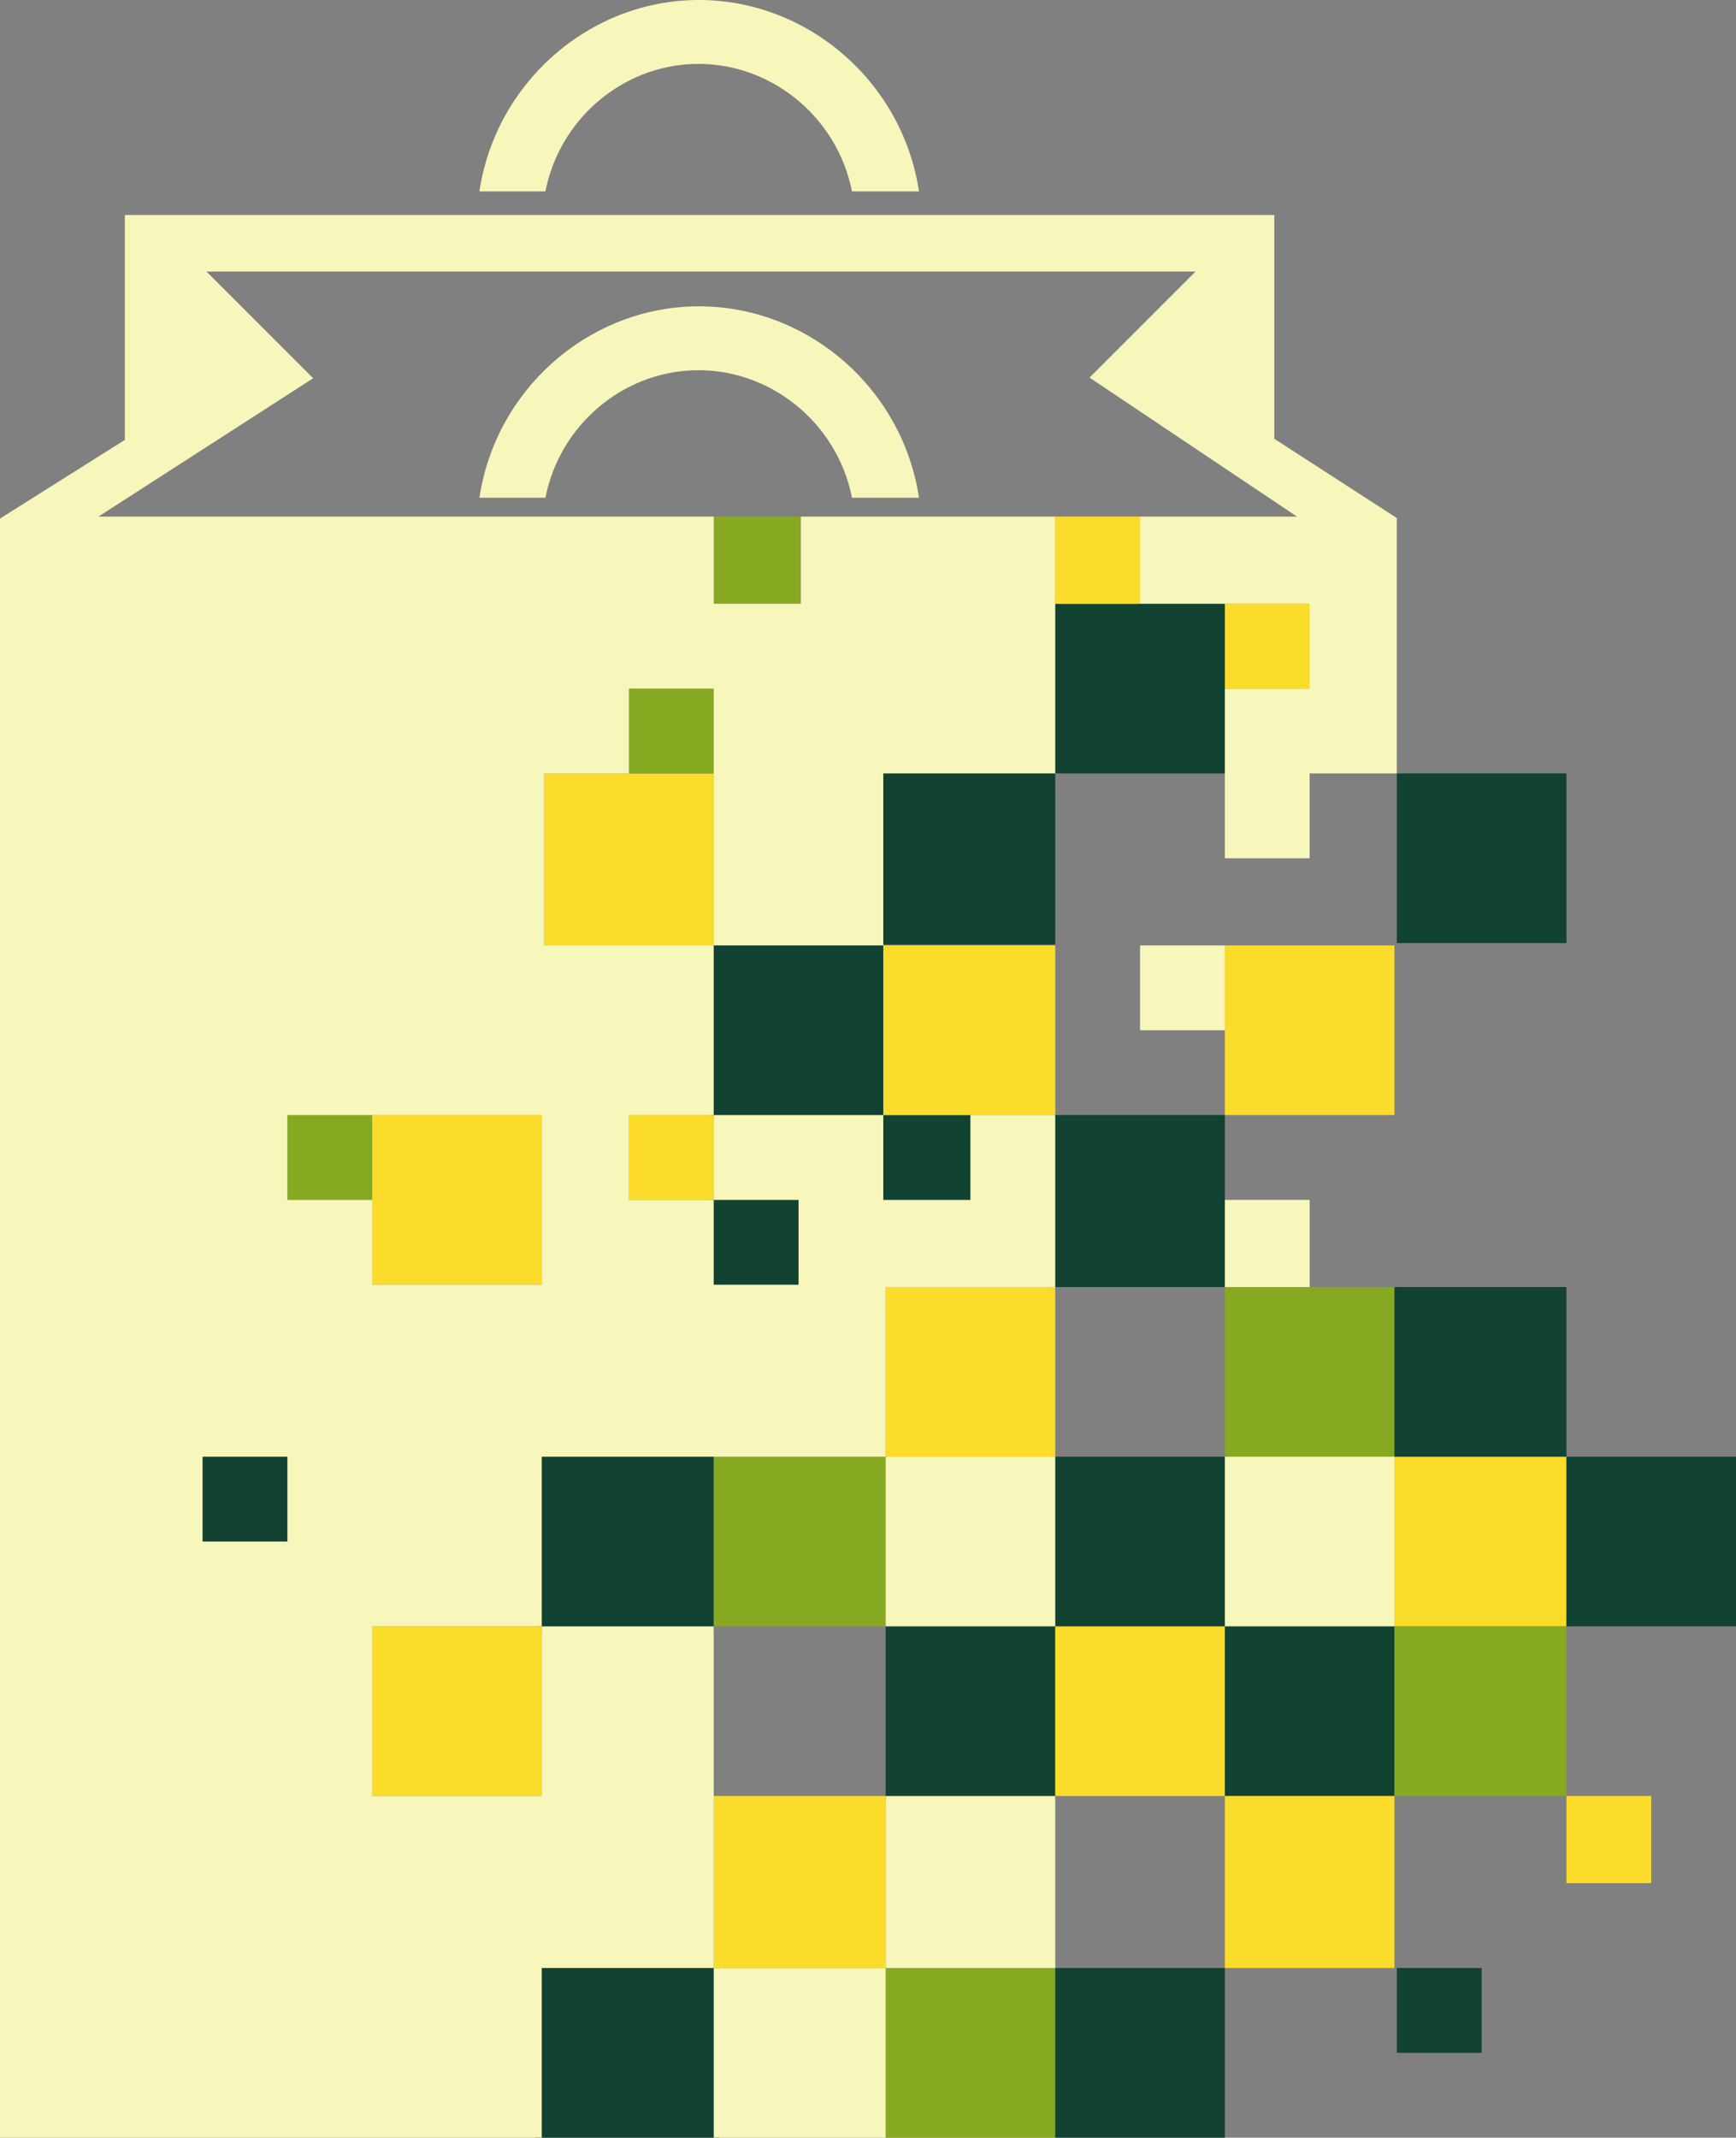 <?xml version="1.0" encoding="UTF-8"?>
<svg id="Layer_2" data-name="Layer 2" xmlns="http://www.w3.org/2000/svg" viewBox="0 0 737 907.25">
  <rect x="0" y="0" width="737" height="907.25" fill="#808080" stroke="none"/>
  <defs>
    <style>
      .cls-1 {
        fill: #f7f6bb;
      }

      .cls-1, .cls-2, .cls-3, .cls-4 {
        stroke-width: 0px;
      }

      .cls-2 {
        fill: #114232;
      }

      .cls-3 {
        fill: #87a922;
      }

      .cls-4 {
        fill: #fcdc2a;
      }
    </style>
  </defs>
  <g id="Logo_Green" data-name="Logo Green">
    <rect class="cls-2" x="227.34" y="833.58" width="78.03" height="73.67"/>
    <rect class="cls-2" x="228.52" y="616.53" width="74.48" height="77.42"/>
    <rect class="cls-2" x="301.55" y="507.88" width="39.81" height="38.37"/>
    <rect class="cls-2" x="370.75" y="473.25" width="41.25" height="37"/>
    <rect class="cls-2" x="301.55" y="401.25" width="73.45" height="73.45"/>
    <rect class="cls-2" x="373.46" y="326.35" width="74.54" height="74.54"/>
    <rect class="cls-2" x="447.48" y="256.25" width="74.16" height="72"/>
    <rect class="cls-2" x="447" y="473.25" width="73" height="73"/>
    <rect class="cls-2" x="376" y="688.1" width="72" height="76.06"/>
    <rect class="cls-2" x="446.4" y="618.25" width="73.6" height="72.31"/>
    <rect class="cls-4" x="448" y="690.25" width="72" height="72"/>
    <rect class="cls-2" x="520" y="688.1" width="72" height="74.15"/>
    <rect class="cls-4" x="448" y="219.24" width="36.05" height="37.05"/>
    <rect class="cls-4" x="520" y="256.25" width="36" height="36"/>
    <rect class="cls-4" x="231" y="328.25" width="72" height="73"/>
    <rect class="cls-4" x="375" y="401.25" width="73" height="72"/>
    <rect class="cls-4" x="520" y="401.25" width="72" height="72"/>
    <rect class="cls-4" x="267" y="473.25" width="36" height="36"/>
    <rect class="cls-4" x="158" y="473.25" width="72" height="72"/>
    <rect class="cls-4" x="376" y="546.25" width="72" height="72"/>
    <rect class="cls-4" x="592" y="618.25" width="73" height="72"/>
    <rect class="cls-4" x="520" y="762.25" width="72" height="73"/>
    <rect class="cls-4" x="665" y="762.25" width="36" height="37"/>
    <rect class="cls-4" x="303" y="762.25" width="73" height="73"/>
    <rect class="cls-4" x="158" y="690.25" width="72" height="72"/>
    <rect class="cls-3" x="303" y="219.25" width="37" height="37"/>
    <rect class="cls-3" x="122" y="473.25" width="36" height="36"/>
    <rect class="cls-3" x="520" y="546.25" width="72" height="72"/>
    <rect class="cls-3" x="303" y="618.25" width="73" height="72"/>
    <rect class="cls-3" x="376" y="835.25" width="72" height="72"/>
    <rect class="cls-3" x="592" y="690.25" width="73" height="72"/>
    <rect class="cls-3" x="267" y="292.25" width="36" height="36"/>
    <rect class="cls-2" x="85.64" y="617.77" width="36.77" height="37.25"/>
    <rect class="cls-2" x="665" y="618.25" width="72" height="72"/>
    <rect class="cls-2" x="448" y="835.25" width="72" height="72"/>
    <rect class="cls-2" x="593" y="835.25" width="36" height="36"/>
    <rect class="cls-2" x="592" y="546.25" width="73" height="72"/>
    <rect class="cls-2" x="593" y="328.25" width="72" height="72"/>
    <path class="cls-1" d="M390.15,211.25c-7.23-47.76-49.15-82.65-96.23-81.2-44.99,1.38-83.53,35.61-90.39,81.2h28.02c6.04-30.61,32.37-53.06,62.82-54.09,32.05-1.08,60.93,21.82,67.34,54.09h28.44Z"/>
    <path class="cls-1" d="M390.15,81.25C382.92,33.49,340.99-1.4,293.91.04c-44.99,1.38-83.53,35.61-90.39,81.2h28.02c6.04-30.61,32.37-53.06,62.82-54.09,32.05-1.08,60.93,21.82,67.34,54.09h28.44Z"/>
    <rect class="cls-1" x="484" y="401.25" width="36" height="36"/>
    <rect class="cls-1" x="520" y="509.25" width="36" height="37"/>
    <rect class="cls-1" x="376" y="762.25" width="72" height="73"/>
    <rect class="cls-1" x="520" y="618.25" width="72" height="72"/>
    <rect class="cls-1" x="303" y="835.25" width="73" height="72"/>
    <path class="cls-1" d="M541,186.23v-94.98H53v95.44L0,220.09v687.16h230v-72h73v-73h-145v-72h72v-72h146v-72h72v-73h-36v36h-37v-36h-72v36h36v36h-36v-36h-36v-36h36v-72h-72v-73h36v-36h36v109h72v-73h73v-109h-108v37h-37v-37H41.8l91.14-58.71-45.29-45.29h419.91l-45.01,45.01,88.06,58.99h-66.62v37h72v36h-36v72h36v-36h37v-108.4l-52-33.62ZM122,473.25h108v72h-72v-36h-36v-36ZM86,618.25h36v36h-36v-36Z"/>
    <rect class="cls-1" x="230" y="690.25" width="73" height="72.92"/>
    <rect class="cls-1" x="376" y="618.25" width="72" height="72"/>
  </g>
</svg>